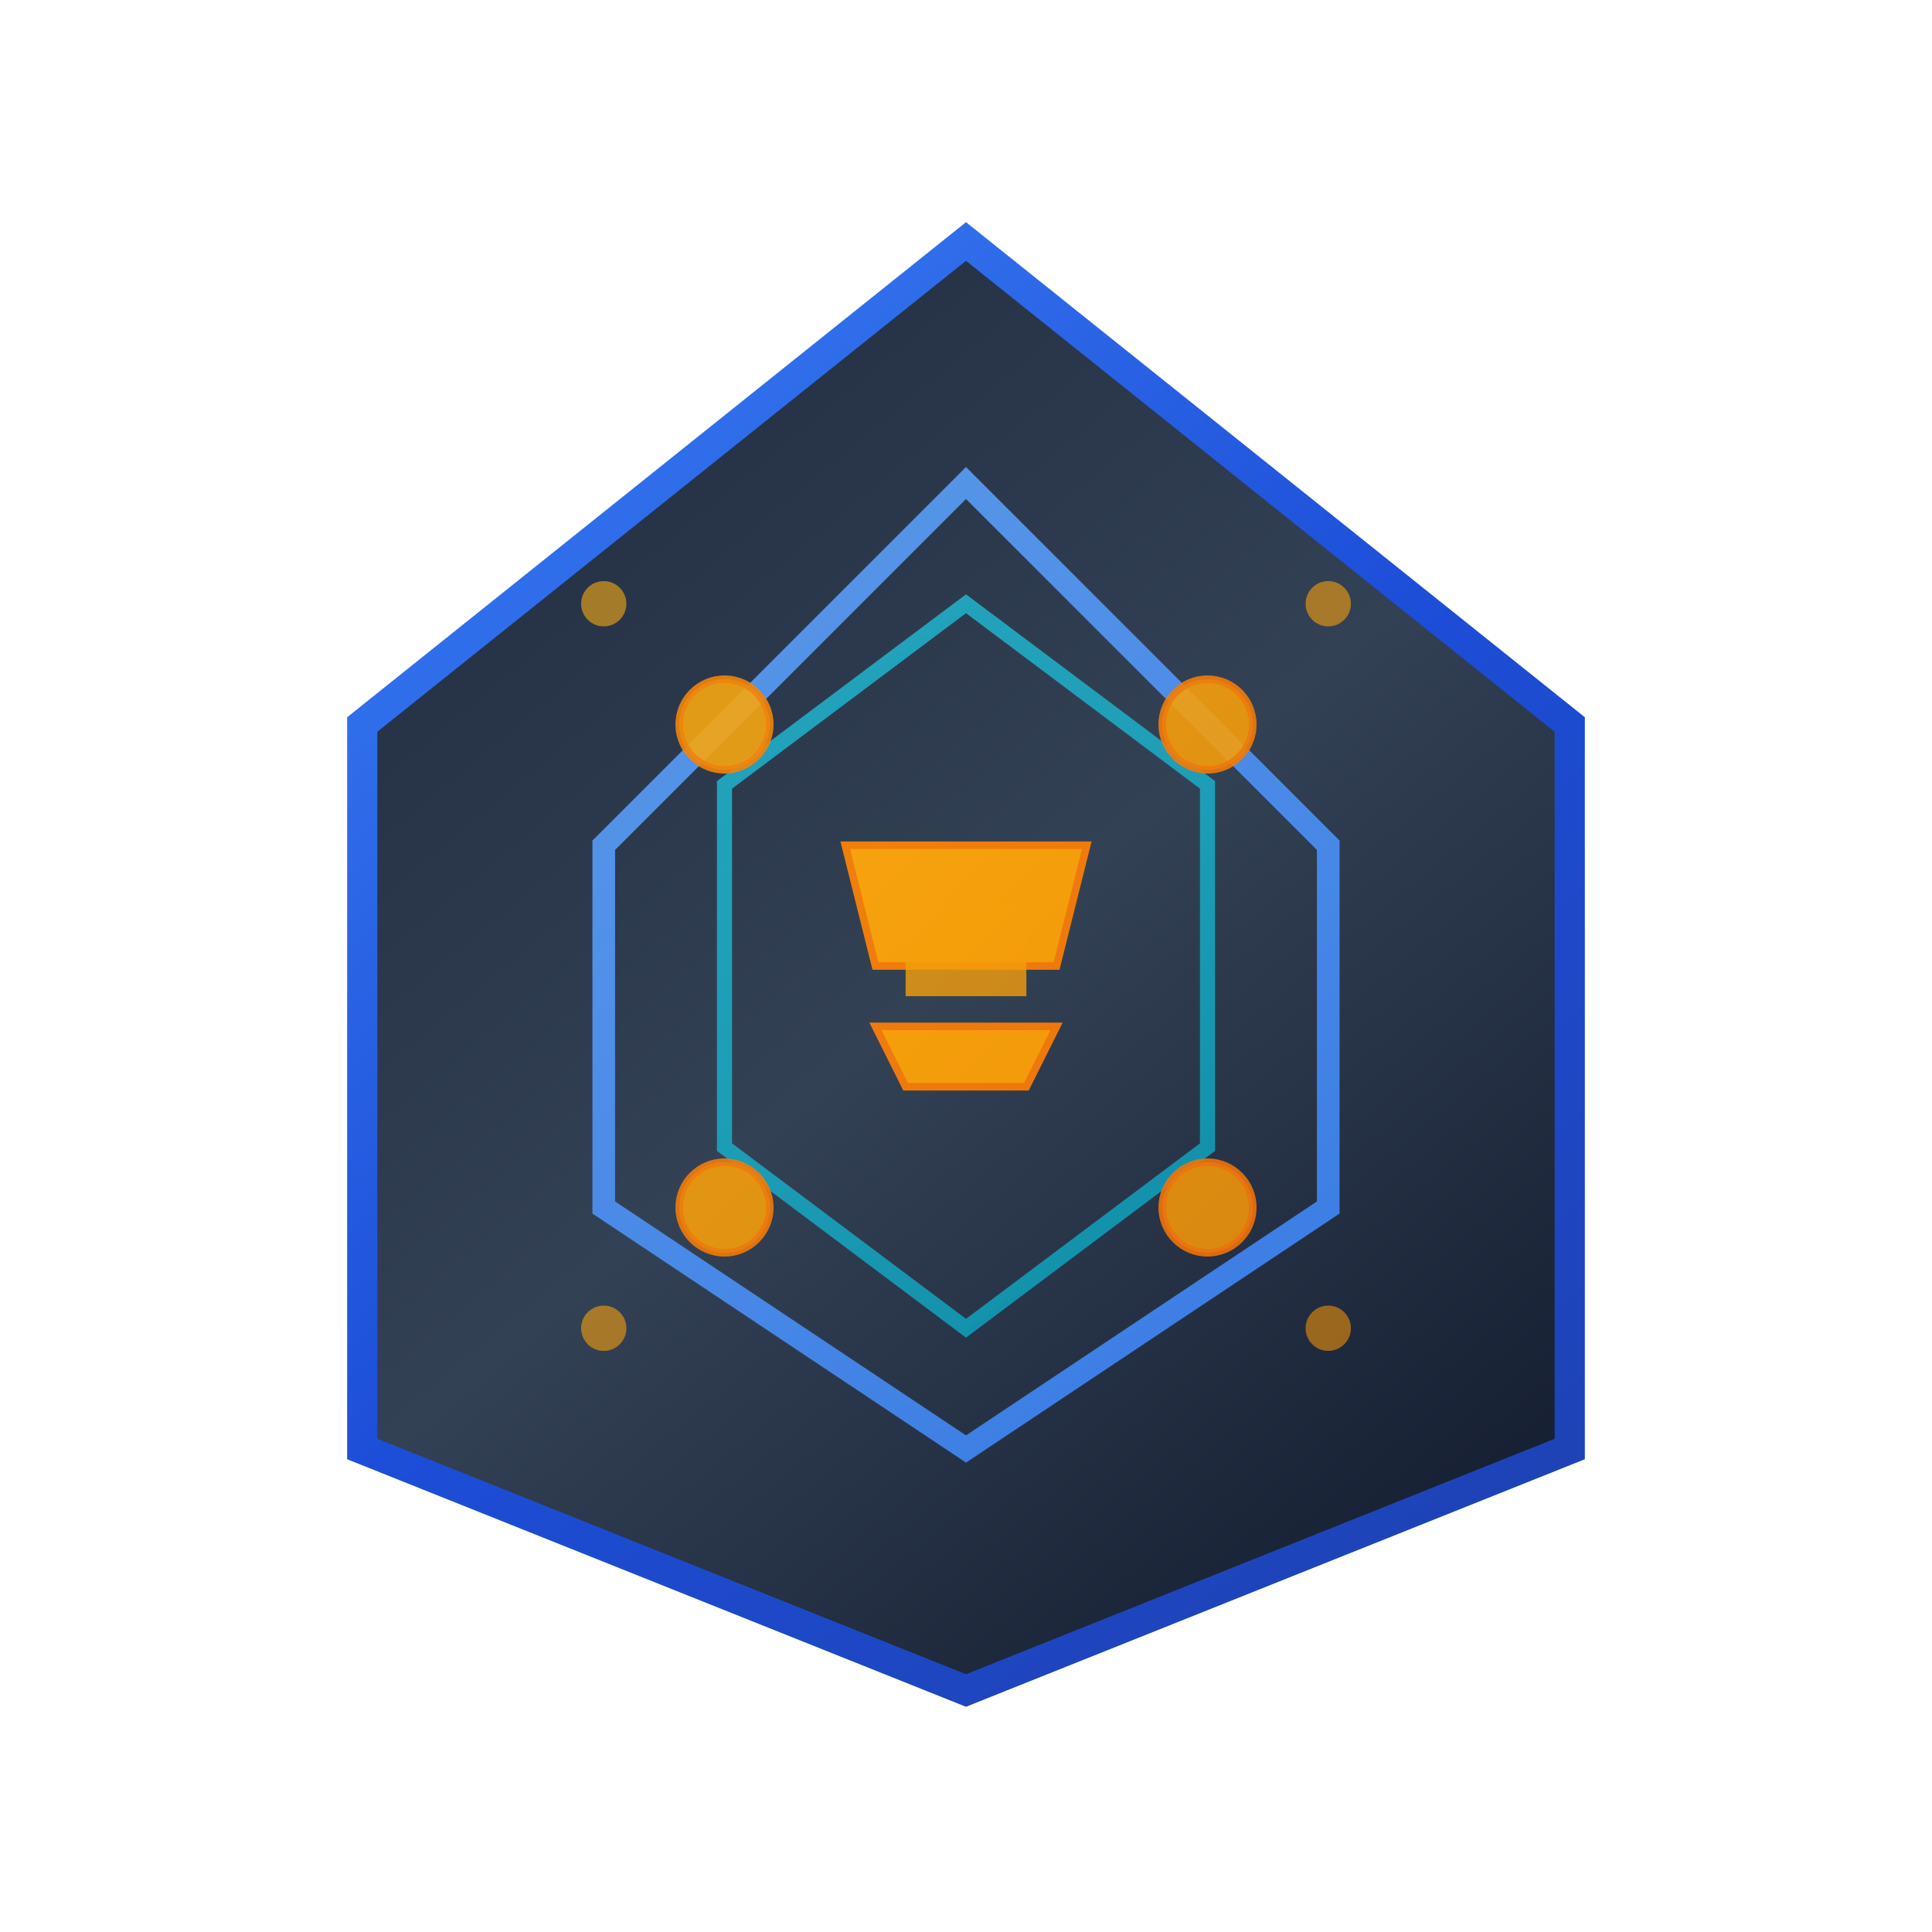 <svg width="512" height="512" viewBox="0 0 512 512" fill="none" xmlns="http://www.w3.org/2000/svg">
  <!-- Main keystone hexagonal shape -->
  <path d="M256 64L416 192L416 384L256 448L96 384L96 192L256 64Z" fill="url(#gradient1)" stroke="url(#gradient2)" stroke-width="8"/>
  
  <!-- Inner circuit/command pattern -->
  <path d="M256 128L352 224L352 320L256 384L160 320L160 224L256 128Z" fill="none" stroke="url(#gradient3)" stroke-width="6" opacity="0.9"/>
  
  <!-- Secondary inner shape -->
  <path d="M256 160L320 208L320 304L256 352L192 304L192 208L256 160Z" fill="none" stroke="url(#gradient4)" stroke-width="4" opacity="0.7"/>
  
  <!-- Central keystone/command symbol -->
  <path d="M224 224L288 224L280 256L232 256L224 224Z" fill="url(#accent)" stroke="url(#accent2)" stroke-width="2"/>
  <path d="M232 272L280 272L272 288L240 288L232 272Z" fill="url(#accent)" stroke="url(#accent2)" stroke-width="2"/>
  <rect x="240" y="240" width="32" height="24" fill="url(#accent)" opacity="0.8"/>
  
  <!-- Treasury node indicators -->
  <circle cx="192" cy="192" r="12" fill="url(#accent)" stroke="url(#accent2)" stroke-width="2" opacity="0.9"/>
  <circle cx="320" cy="192" r="12" fill="url(#accent)" stroke="url(#accent2)" stroke-width="2" opacity="0.9"/>
  <circle cx="192" cy="320" r="12" fill="url(#accent)" stroke="url(#accent2)" stroke-width="2" opacity="0.9"/>
  <circle cx="320" cy="320" r="12" fill="url(#accent)" stroke="url(#accent2)" stroke-width="2" opacity="0.9"/>
  
  <!-- Corner accent elements -->
  <circle cx="160" cy="160" r="6" fill="url(#accent)" opacity="0.6"/>
  <circle cx="352" cy="160" r="6" fill="url(#accent)" opacity="0.6"/>
  <circle cx="160" cy="352" r="6" fill="url(#accent)" opacity="0.6"/>
  <circle cx="352" cy="352" r="6" fill="url(#accent)" opacity="0.6"/>
  
  <defs>
    <!-- Primary background gradient -->
    <linearGradient id="gradient1" x1="96" y1="64" x2="416" y2="448" gradientUnits="userSpaceOnUse">
      <stop offset="0%" stop-color="#1e293b"/>
      <stop offset="50%" stop-color="#334155"/>
      <stop offset="100%" stop-color="#0f172a"/>
    </linearGradient>
    
    <!-- Border gradient -->
    <linearGradient id="gradient2" x1="96" y1="64" x2="416" y2="448" gradientUnits="userSpaceOnUse">
      <stop offset="0%" stop-color="#3b82f6"/>
      <stop offset="50%" stop-color="#1d4ed8"/>
      <stop offset="100%" stop-color="#1e40af"/>
    </linearGradient>
    
    <!-- Inner pattern gradient 1 -->
    <linearGradient id="gradient3" x1="160" y1="128" x2="352" y2="384" gradientUnits="userSpaceOnUse">
      <stop offset="0%" stop-color="#60a5fa"/>
      <stop offset="100%" stop-color="#3b82f6"/>
    </linearGradient>
    
    <!-- Inner pattern gradient 2 -->
    <linearGradient id="gradient4" x1="192" y1="160" x2="320" y2="352" gradientUnits="userSpaceOnUse">
      <stop offset="0%" stop-color="#22d3ee"/>
      <stop offset="100%" stop-color="#06b6d4"/>
    </linearGradient>
    
    <!-- Accent color for keystone/treasury elements -->
    <linearGradient id="accent" x1="0" y1="0" x2="512" y2="512" gradientUnits="userSpaceOnUse">
      <stop offset="0%" stop-color="#fbbf24"/>
      <stop offset="50%" stop-color="#f59e0b"/>
      <stop offset="100%" stop-color="#d97706"/>
    </linearGradient>
    
    <!-- Accent border -->
    <linearGradient id="accent2" x1="0" y1="0" x2="512" y2="512" gradientUnits="userSpaceOnUse">
      <stop offset="0%" stop-color="#f59e0b"/>
      <stop offset="100%" stop-color="#ea580c"/>
    </linearGradient>
  </defs>
</svg>
